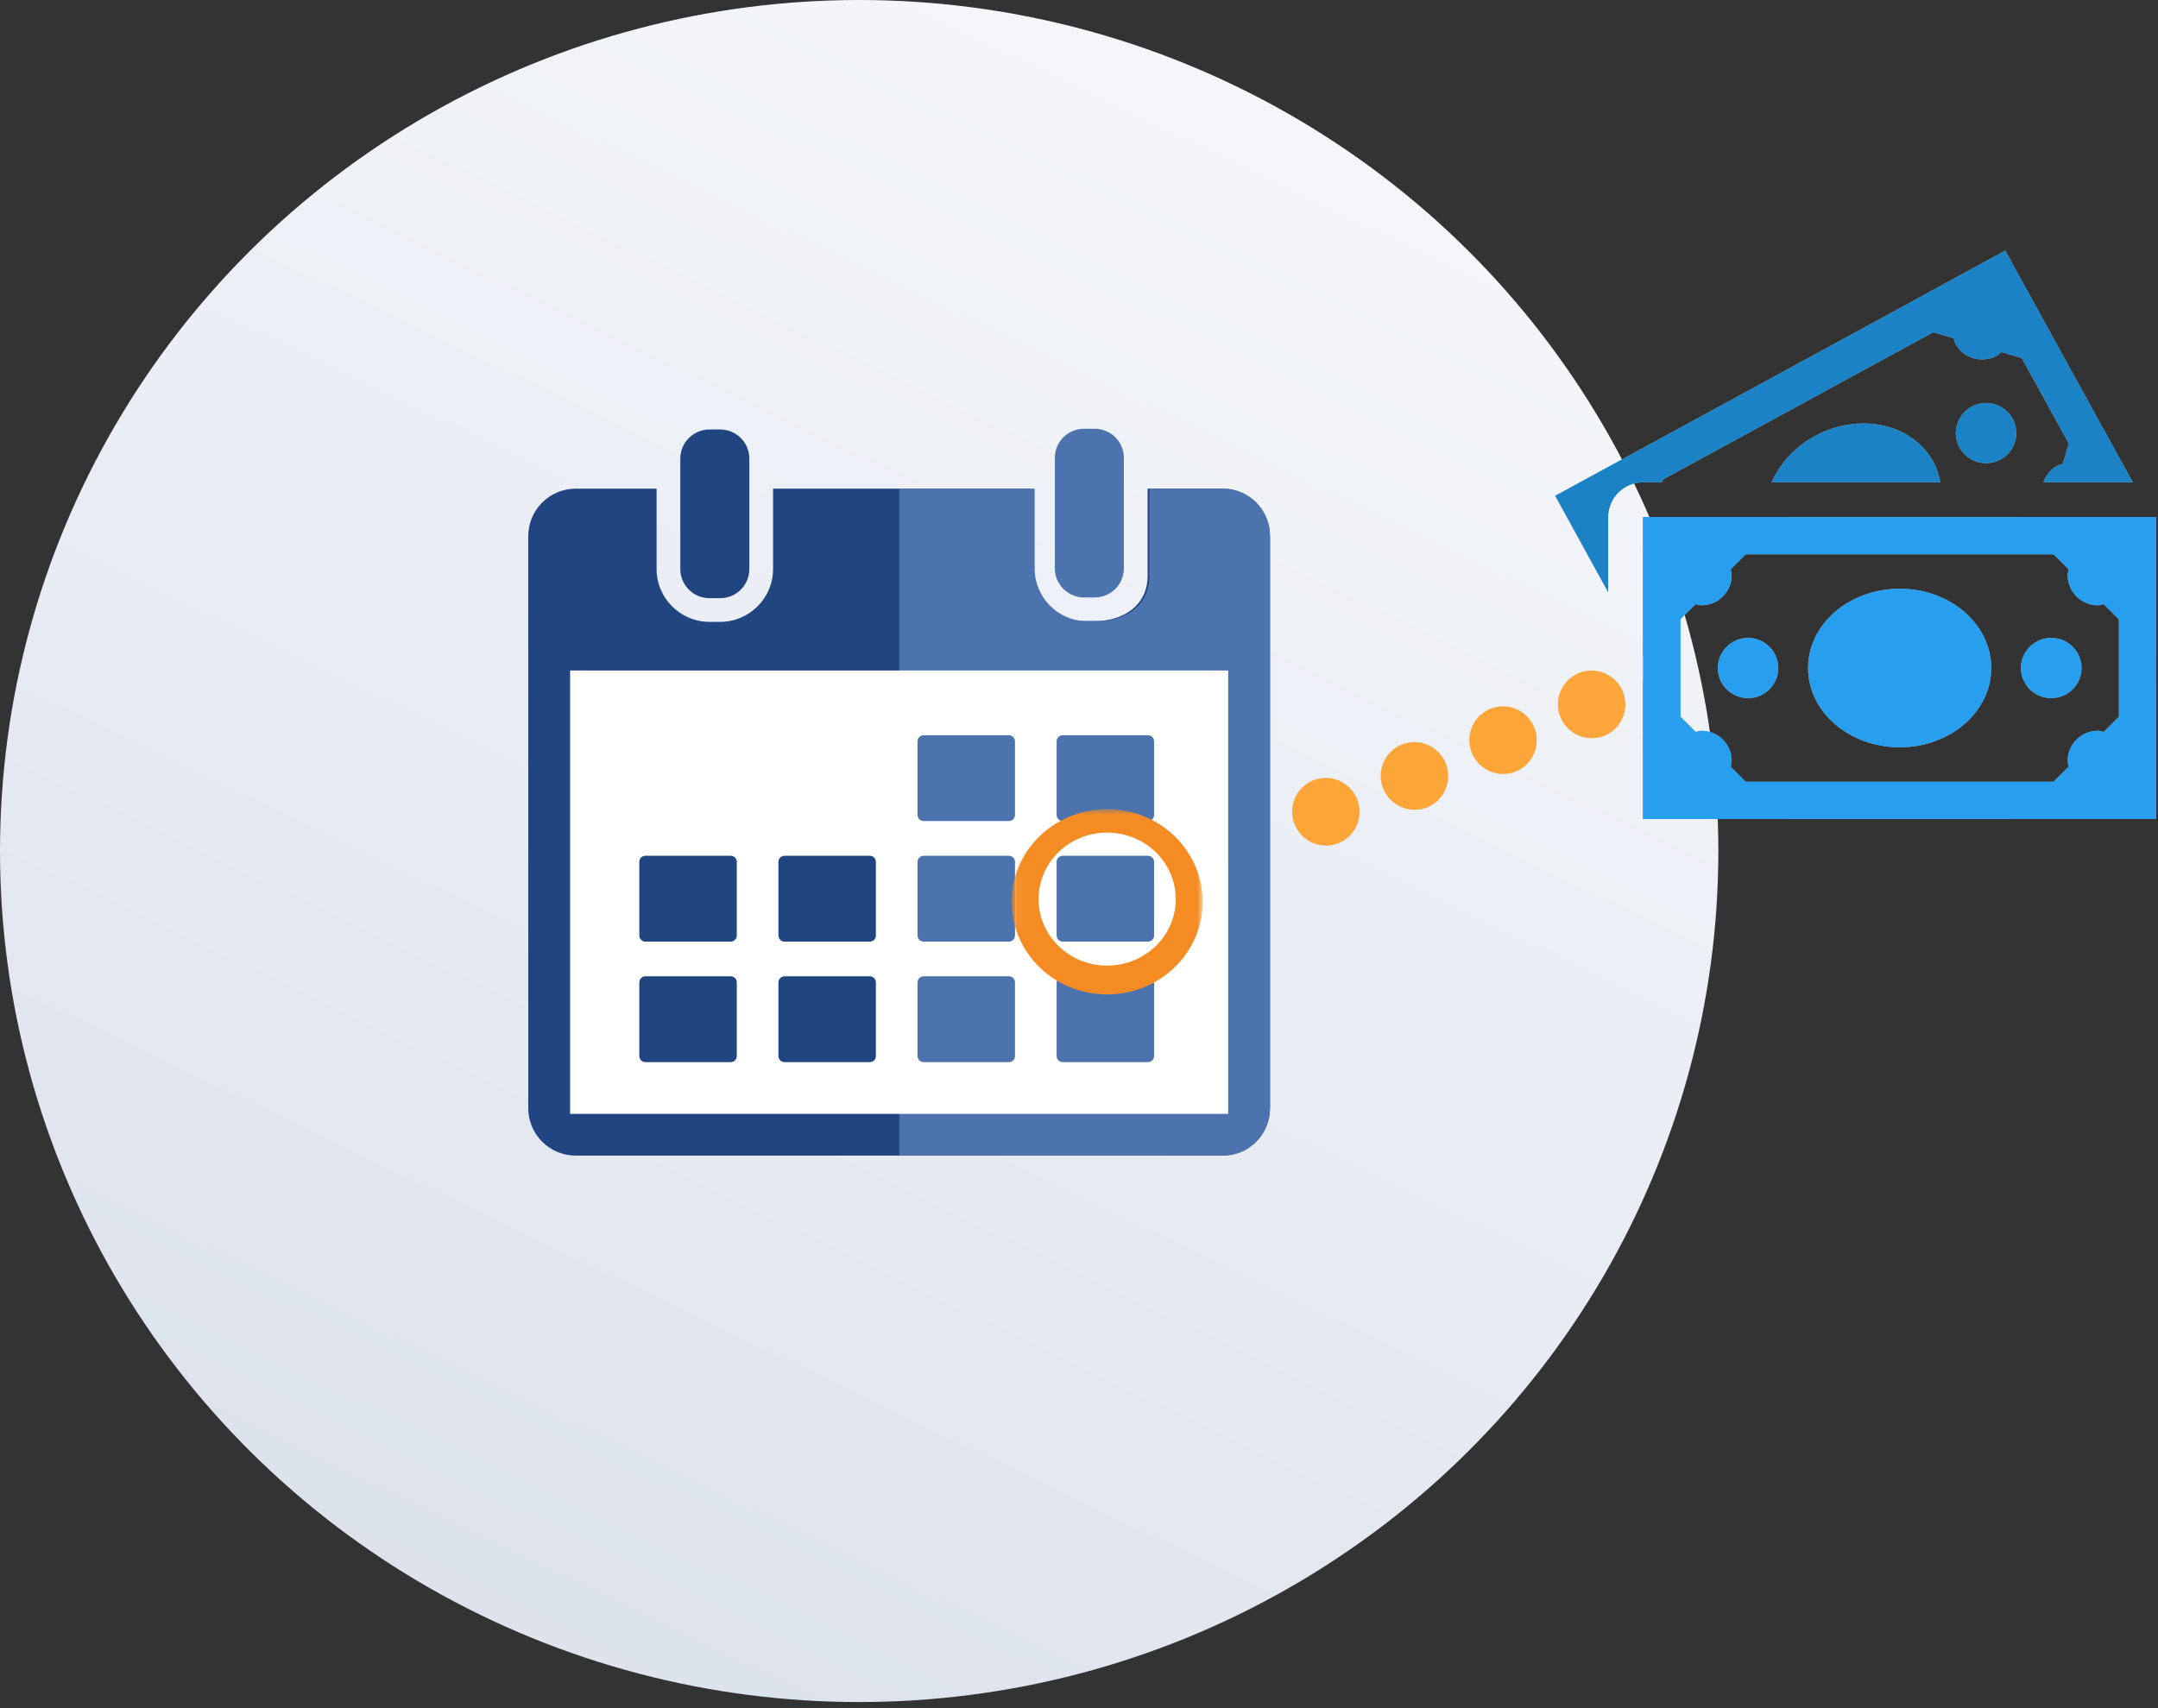 <?xml version="1.0" encoding="UTF-8" standalone="no"?>
<svg width="192px" height="152px" viewBox="0 0 192 152" version="1.1" xmlns="http://www.w3.org/2000/svg" xmlns:xlink="http://www.w3.org/1999/xlink" xmlns:sketch="http://www.bohemiancoding.com/sketch/ns">
    <rect x="0" y="0" width="192" height="152" fill="#333333" stroke="none"/>
    <!-- Generator: Sketch 3.5.2 (25235) - http://www.bohemiancoding.com/sketch -->
    <title>Group 2</title>
    <desc>Created with Sketch.</desc>
    <defs>
        <linearGradient x1="91.406%" y1="-32.876%" x2="16.335%" y2="123.197%" id="linearGradient-1">
            <stop stop-color="#FFFFFF" offset="0%"></stop>
            <stop stop-color="#D5DCE9" offset="100%"></stop>
        </linearGradient>
        <path id="path-2" d="M0.01,0.153 L66,0.153 L66,64.983 L0.01,64.983 L0.01,0.153 Z"></path>
        <path id="path-4" d="M0.032,34 L17,34 L17,51 L0.032,51 L0.032,34 Z"></path>
    </defs>
    <g id="Page-1" stroke="none" stroke-width="1" fill="none" fill-rule="evenodd" sketch:type="MSPage">
        <g id="17-Transition-to-Retirement-Overview-Copy" sketch:type="MSArtboardGroup" transform="translate(-443, -339)">
            <g id="Group-2" sketch:type="MSLayerGroup" transform="translate(443, 339)">
                <ellipse id="Oval-298-Copy" fill="url(#linearGradient-1)" sketch:type="MSShapeGroup" cx="76.442" cy="75.729" rx="76.442" ry="75.729"></ellipse>
                <g id="Group-5" transform="translate(47, 38)">
                    <mask id="mask-3" sketch:name="Clip 3" fill="white">
                        <use xlink:href="#path-2"></use>
                    </mask>
                    <g id="Clip-3"></g>
                </g>
                <path d="M108.77,43.484 L102.103,43.484 L102.103,51.252 C102.103,53.843 99.99,55.272 97.393,55.272 L96.449,55.272 C93.852,55.272 91.739,53.164 91.739,50.573 L91.739,43.484 L68.781,43.484 L68.781,50.637 C68.781,53.228 66.667,55.337 64.071,55.337 L63.127,55.337 C60.53,55.337 58.417,53.228 58.417,50.637 L58.417,43.484 L51.223,43.484 C48.894,43.484 47,45.375 47,47.699 L47,98.616 C47,100.94 48.894,102.83 51.223,102.83 L108.77,102.83 C111.099,102.83 112.993,100.94 112.993,98.616 L112.993,47.699 C112.993,45.375 111.099,43.484 108.77,43.484 L108.77,43.484 Z M108.77,98.616 L51.223,98.616 L51.223,60.165 L108.771,60.165 L108.773,98.616 L108.77,98.616 L108.77,98.616 Z" id="Fill-4" fill="#204581" sketch:type="MSShapeGroup"></path>
                <path d="M102.264,43.484 L102.264,51.252 C102.264,53.843 100.183,55.272 97.624,55.272 L96.694,55.272 C94.136,55.272 92.054,53.164 92.054,50.573 L92.054,43.484 L80.005,43.484 L80.005,102.83 L108.833,102.83 C111.127,102.83 112.993,100.94 112.993,98.616 L112.993,47.699 C112.993,45.375 111.127,43.484 108.833,43.484 L102.264,43.484 Z" id="Fill-4" fill="#4D73AE" sketch:type="MSShapeGroup"></path>
                <g id="calendar" transform="translate(51, 38)" sketch:type="MSShapeGroup">
                    <path d="M57.77,60.616 L0.223,60.616 L0.223,22.165 L57.771,22.165 L57.773,60.616 L57.77,60.616 L57.77,60.616 Z" id="Path" stroke="#FFFFFF" fill="#FFFFFF"></path>
                    <path d="M12.127,15.23 L13.071,15.23 C14.505,15.23 15.669,14.069 15.669,12.637 L15.669,2.809 C15.669,1.378 14.505,0.217 13.071,0.217 L12.127,0.217 C10.692,0.217 9.528,1.378 9.528,2.809 L9.528,12.637 C9.528,14.069 10.692,15.23 12.127,15.23 L12.127,15.23 Z" id="Fill-1" fill="#204581"></path>
                    <path d="M31.177,35.062 L38.76,35.062 C39.061,35.062 39.305,34.819 39.305,34.519 L39.305,27.968 C39.305,27.668 39.061,27.424 38.76,27.424 L31.177,27.424 C30.876,27.424 30.633,27.668 30.633,27.968 L30.633,34.519 C30.633,34.819 30.876,35.062 31.177,35.062 L31.177,35.062 Z" id="Fill-6" fill="#4D73AE"></path>
                    <path d="M43.553,35.062 L51.137,35.062 C51.437,35.062 51.681,34.819 51.681,34.519 L51.681,27.968 C51.681,27.668 51.437,27.424 51.137,27.424 L43.553,27.424 C43.253,27.424 43.009,27.668 43.009,27.968 L43.009,34.519 C43.009,34.819 43.253,35.062 43.553,35.062 L43.553,35.062 Z" id="Fill-7" fill="#4D73AE"></path>
                    <path d="M6.425,45.789 L14.009,45.789 C14.309,45.789 14.553,45.545 14.553,45.245 L14.553,38.694 C14.553,38.393 14.309,38.151 14.009,38.151 L6.425,38.151 C6.125,38.151 5.881,38.393 5.881,38.694 L5.881,45.245 C5.881,45.545 6.125,45.789 6.425,45.789 L6.425,45.789 Z" id="Fill-8" fill="#204581"></path>
                    <path d="M18.801,45.789 L26.385,45.789 C26.685,45.789 26.929,45.545 26.929,45.245 L26.929,38.694 C26.929,38.393 26.685,38.151 26.385,38.151 L18.801,38.151 C18.501,38.151 18.257,38.393 18.257,38.694 L18.257,45.245 C18.257,45.545 18.501,45.789 18.801,45.789 L18.801,45.789 Z" id="Fill-9" fill="#204581"></path>
                    <path d="M43.553,45.789 L51.137,45.789 C51.437,45.789 51.681,45.545 51.681,45.245 L51.681,38.694 C51.681,38.393 51.437,38.151 51.137,38.151 L43.553,38.151 C43.253,38.151 43.009,38.393 43.009,38.694 L43.009,45.245 C43.009,45.545 43.253,45.789 43.553,45.789 L43.553,45.789 Z" id="Fill-11" fill="#4D73AE"></path>
                    <path d="M31.177,45.789 L38.76,45.789 C39.061,45.789 39.305,45.545 39.305,45.245 L39.305,38.694 C39.305,38.393 39.061,38.151 38.76,38.151 L31.177,38.151 C30.876,38.151 30.633,38.393 30.633,38.694 L30.633,45.245 C30.633,45.545 30.876,45.789 31.177,45.789 L31.177,45.789 Z" id="Fill-10" fill="#4D73AE"></path>
                    <path d="M14.009,48.876 L6.425,48.876 C6.125,48.876 5.881,49.12 5.881,49.42 L5.881,55.971 C5.881,56.271 6.125,56.514 6.425,56.514 L14.009,56.514 C14.309,56.514 14.553,56.271 14.553,55.971 L14.553,49.42 C14.553,49.12 14.309,48.876 14.009,48.876 L14.009,48.876 Z" id="Fill-12" fill="#204581"></path>
                    <path d="M26.385,48.876 L18.801,48.876 C18.501,48.876 18.257,49.12 18.257,49.42 L18.257,55.971 C18.257,56.271 18.501,56.514 18.801,56.514 L26.385,56.514 C26.686,56.514 26.929,56.271 26.929,55.971 L26.929,49.42 C26.929,49.12 26.686,48.876 26.385,48.876 L26.385,48.876 Z" id="Fill-13" fill="#204581"></path>
                    <path d="M38.76,48.876 L31.177,48.876 C30.876,48.876 30.633,49.12 30.633,49.42 L30.633,55.971 C30.633,56.271 30.876,56.514 31.177,56.514 L38.76,56.514 C39.061,56.514 39.305,56.271 39.305,55.971 L39.305,49.42 C39.305,49.12 39.061,48.876 38.76,48.876 L38.76,48.876 Z" id="Fill-14" fill="#4D73AE"></path>
                    <path d="M51.137,48.876 L43.553,48.876 C43.253,48.876 43.009,49.12 43.009,49.42 L43.009,55.971 C43.009,56.271 43.253,56.514 43.553,56.514 L51.137,56.514 C51.437,56.514 51.681,56.271 51.681,55.971 L51.681,49.42 C51.681,49.12 51.437,48.876 51.137,48.876 L51.137,48.876 Z" id="Fill-15" fill="#4D73AE"></path>
                </g>
                <g id="up-arrow" transform="translate(90, 38)">
                    <path d="M6.449,15.165 L7.393,15.165 C8.828,15.165 9.991,14.005 9.991,12.573 L9.991,2.744 C9.991,1.314 8.828,0.153 7.393,0.153 L6.449,0.153 C5.014,0.153 3.851,1.314 3.851,2.744 L3.851,12.573 C3.851,14.005 5.014,15.165 6.449,15.165 L6.449,15.165 Z" id="Fill-2" fill="#4D73AE" sketch:type="MSShapeGroup"></path>
                    <mask id="mask-5" sketch:name="Clip 2" fill="white">
                        <use xlink:href="#path-4"></use>
                    </mask>
                    <g id="Clip-2"></g>
                    <path d="M15.863,38.124 C13.516,34.181 8.317,32.829 4.252,35.105 C0.187,37.381 -1.208,42.424 1.141,46.366 C3.486,50.308 8.687,51.659 12.752,49.383 C16.817,47.107 18.21,42.066 15.863,38.124 L15.863,38.124 Z M3.219,44.967 C1.533,42.137 2.533,38.517 5.452,36.882 C8.371,35.247 12.106,36.218 13.79,39.048 C15.475,41.88 14.475,45.498 11.556,47.133 C8.637,48.767 4.905,47.797 3.219,44.967 Z" id="Fill-1" fill="#F58C23" sketch:type="MSShapeGroup" mask="url(#mask-5)"></path>
                </g>
                <g id="Group-Copy" transform="translate(129.5, 67.426) rotate(-22) translate(-129.5, -67.426) translate(113, 63.926)" sketch:type="MSShapeGroup">
                    <ellipse id="Oval-77" fill="#FCA63A" cx="12.503" cy="3.635" rx="3" ry="3.013"></ellipse>
                    <ellipse id="Oval-77-Copy" fill="#FCA63A" cx="21.004" cy="3.635" rx="3" ry="3.013"></ellipse>
                    <ellipse id="Oval-77-Copy-3" fill="#FCA63A" cx="4" cy="3.635" rx="3" ry="3.013"></ellipse>
                    <ellipse id="Oval-77-Copy-2" fill="#FCA63B" cx="29.504" cy="3.635" rx="3" ry="3.013"></ellipse>
                </g>
                <g id="Group-Copy-5" transform="translate(137.89, 22)" sketch:type="MSShapeGroup">
                    <g id="money146-copy-2" fill="#A6B7C2">
                        <path d="M11.62,27.324 L50.632,27.324 L50.632,47.563 L11.62,47.563 L11.62,27.324 Z M8.298,50.87 L53.954,50.87 L53.954,24.014 L8.298,24.014 L8.298,50.87 Z" id="Fill-1"></path>
                        <path d="M41.501,24.014 L46.173,28.674 C46.142,28.847 46.072,28.997 46.072,29.177 C46.072,30.662 47.278,31.862 48.767,31.862 C48.948,31.862 49.101,31.79 49.272,31.759 L53.954,36.408 L53.954,24.014 L41.501,24.014 Z" id="Fill-2"></path>
                        <path d="M47.306,37.449 C47.306,38.92 46.1,40.121 44.611,40.121 C43.122,40.121 41.916,38.92 41.916,37.449 C41.916,35.964 43.122,34.767 44.611,34.767 C46.1,34.767 47.306,35.964 47.306,37.449 L47.306,37.449 Z" id="Fill-3"></path>
                        <path d="M39.273,37.449 C39.273,41.339 35.624,44.497 31.126,44.497 C26.628,44.497 22.979,41.339 22.979,37.449 C22.979,33.546 26.628,30.388 31.126,30.388 C35.624,30.388 39.273,33.546 39.273,37.449 L39.273,37.449 Z" id="Fill-4"></path>
                        <path d="M20.325,37.449 C20.325,38.92 19.129,40.121 17.641,40.121 C16.152,40.121 14.946,38.92 14.946,37.449 C14.946,35.964 16.152,34.767 17.641,34.767 C19.129,34.767 20.325,35.964 20.325,37.449 L20.325,37.449 Z" id="Fill-5"></path>
                        <path d="M8.298,36.408 L12.969,31.759 C13.14,31.79 13.304,31.862 13.485,31.862 C14.974,31.862 16.18,30.662 16.18,29.177 C16.18,28.997 16.11,28.847 16.079,28.674 L20.751,24.014 L8.298,24.014 L8.298,36.408 Z" id="Fill-6"></path>
                        <path d="M16.18,45.707 C16.18,44.225 14.974,43.025 13.485,43.025 C13.304,43.025 13.151,43.095 12.98,43.126 L8.298,38.476 L8.298,50.87 L20.751,50.87 L16.079,46.221 C16.11,46.051 16.18,45.888 16.18,45.707 L16.18,45.707 Z" id="Fill-7"></path>
                        <path d="M48.767,43.025 C47.278,43.025 46.072,44.225 46.072,45.707 C46.072,45.888 46.142,46.04 46.173,46.211 L41.501,50.87 L53.954,50.87 L53.954,38.476 L49.283,43.126 C49.112,43.095 48.948,43.025 48.767,43.025 L48.767,43.025 Z" id="Fill-8"></path>
                        <path d="M41.501,16.543 C41.501,18.015 40.295,19.215 38.806,19.215 C37.317,19.215 36.122,18.015 36.122,16.543 C36.122,15.061 37.317,13.861 38.806,13.861 C40.295,13.861 41.501,15.061 41.501,16.543 L41.501,16.543 Z" id="Fill-9"></path>
                        <path d="M5.188,24.014 C5.188,22.311 6.586,20.919 8.298,20.919 L9.999,20.919 L10.082,20.658 L34.104,7.567 L35.937,8.102 C35.989,8.264 36.01,8.435 36.101,8.597 C36.809,9.898 38.451,10.371 39.758,9.656 C39.911,9.576 40.023,9.444 40.152,9.323 L41.989,9.857 L46.173,17.47 L45.636,19.295 C45.472,19.347 45.301,19.368 45.138,19.448 C44.531,19.781 44.126,20.325 43.914,20.919 L51.866,20.919 L46.497,11.168 L40.518,0.297 L29.596,6.258 L0.477,22.119 L5.188,30.69 L5.188,24.014 Z" id="Fill-10"></path>
                        <path d="M23.578,16.804 C21.765,17.782 20.468,19.277 19.736,20.919 L34.744,20.919 C34.622,20.294 34.438,19.68 34.124,19.094 C32.241,15.676 27.518,14.656 23.578,16.804 L23.578,16.804 Z" id="Fill-11"></path>
                    </g>
                    <path d="M11.62,27.324 L50.632,27.324 L50.632,47.563 L11.62,47.563 L11.62,27.324 Z M8.298,50.87 L53.954,50.87 L53.954,24.014 L8.298,24.014 L8.298,50.87 Z" id="Fill-1" fill="#279EEE"></path>
                    <path d="M41.501,24.014 L46.173,28.674 C46.142,28.847 46.072,28.997 46.072,29.177 C46.072,30.662 47.278,31.862 48.767,31.862 C48.948,31.862 49.101,31.79 49.272,31.759 L53.954,36.408 L53.954,24.014 L41.501,24.014 Z" id="Fill-2" fill="#279EEE"></path>
                    <path d="M47.306,37.449 C47.306,38.92 46.1,40.121 44.611,40.121 C43.122,40.121 41.916,38.92 41.916,37.449 C41.916,35.964 43.122,34.767 44.611,34.767 C46.1,34.767 47.306,35.964 47.306,37.449 L47.306,37.449 Z" id="Fill-3" fill="#279EEE"></path>
                    <path d="M39.273,37.449 C39.273,41.339 35.624,44.497 31.126,44.497 C26.628,44.497 22.979,41.339 22.979,37.449 C22.979,33.546 26.628,30.388 31.126,30.388 C35.624,30.388 39.273,33.546 39.273,37.449 L39.273,37.449 Z" id="Fill-4" fill="#279EEE"></path>
                    <path d="M20.325,37.449 C20.325,38.92 19.129,40.121 17.641,40.121 C16.152,40.121 14.946,38.92 14.946,37.449 C14.946,35.964 16.152,34.767 17.641,34.767 C19.129,34.767 20.325,35.964 20.325,37.449 L20.325,37.449 Z" id="Fill-5" fill="#279EEE"></path>
                    <path d="M8.298,36.408 L12.969,31.759 C13.14,31.79 13.304,31.862 13.485,31.862 C14.974,31.862 16.18,30.662 16.18,29.177 C16.18,28.997 16.11,28.847 16.079,28.674 L20.751,24.014 L8.298,24.014 L8.298,36.408 Z" id="Fill-6" fill="#279EEE"></path>
                    <path d="M16.18,45.707 C16.18,44.225 14.974,43.025 13.485,43.025 C13.304,43.025 13.151,43.095 12.98,43.126 L8.298,38.476 L8.298,50.87 L20.751,50.87 L16.079,46.221 C16.11,46.051 16.18,45.888 16.18,45.707 L16.18,45.707 Z" id="Fill-7" fill="#279EEE"></path>
                    <path d="M48.767,43.025 C47.278,43.025 46.072,44.225 46.072,45.707 C46.072,45.888 46.142,46.04 46.173,46.211 L41.501,50.87 L53.954,50.87 L53.954,38.476 L49.283,43.126 C49.112,43.095 48.948,43.025 48.767,43.025 L48.767,43.025 Z" id="Fill-8" fill="#279EEE"></path>
                    <path d="M41.501,16.543 C41.501,18.015 40.295,19.215 38.806,19.215 C37.317,19.215 36.122,18.015 36.122,16.543 C36.122,15.061 37.317,13.861 38.806,13.861 C40.295,13.861 41.501,15.061 41.501,16.543 L41.501,16.543 Z" id="Fill-9" fill="#1C82C6"></path>
                    <path d="M5.188,24.014 C5.188,22.311 6.586,20.919 8.298,20.919 L9.999,20.919 L10.082,20.658 L34.104,7.567 L35.937,8.102 C35.989,8.264 36.01,8.435 36.101,8.597 C36.809,9.898 38.451,10.371 39.758,9.656 C39.911,9.576 40.023,9.444 40.152,9.323 L41.989,9.857 L46.173,17.47 L45.636,19.295 C45.472,19.347 45.301,19.368 45.138,19.448 C44.531,19.781 44.126,20.325 43.914,20.919 L51.866,20.919 L46.497,11.168 L40.518,0.297 L29.596,6.258 L0.477,22.119 L5.188,30.69 L5.188,24.014 Z" id="Fill-10" fill="#1C82C6"></path>
                    <path d="M23.578,16.804 C21.765,17.782 20.468,19.277 19.736,20.919 L34.744,20.919 C34.622,20.294 34.438,19.68 34.124,19.094 C32.241,15.676 27.518,14.656 23.578,16.804 L23.578,16.804 Z" id="Fill-11" fill="#1C82C6"></path>
                </g>
            </g>
        </g>
    </g>
</svg>